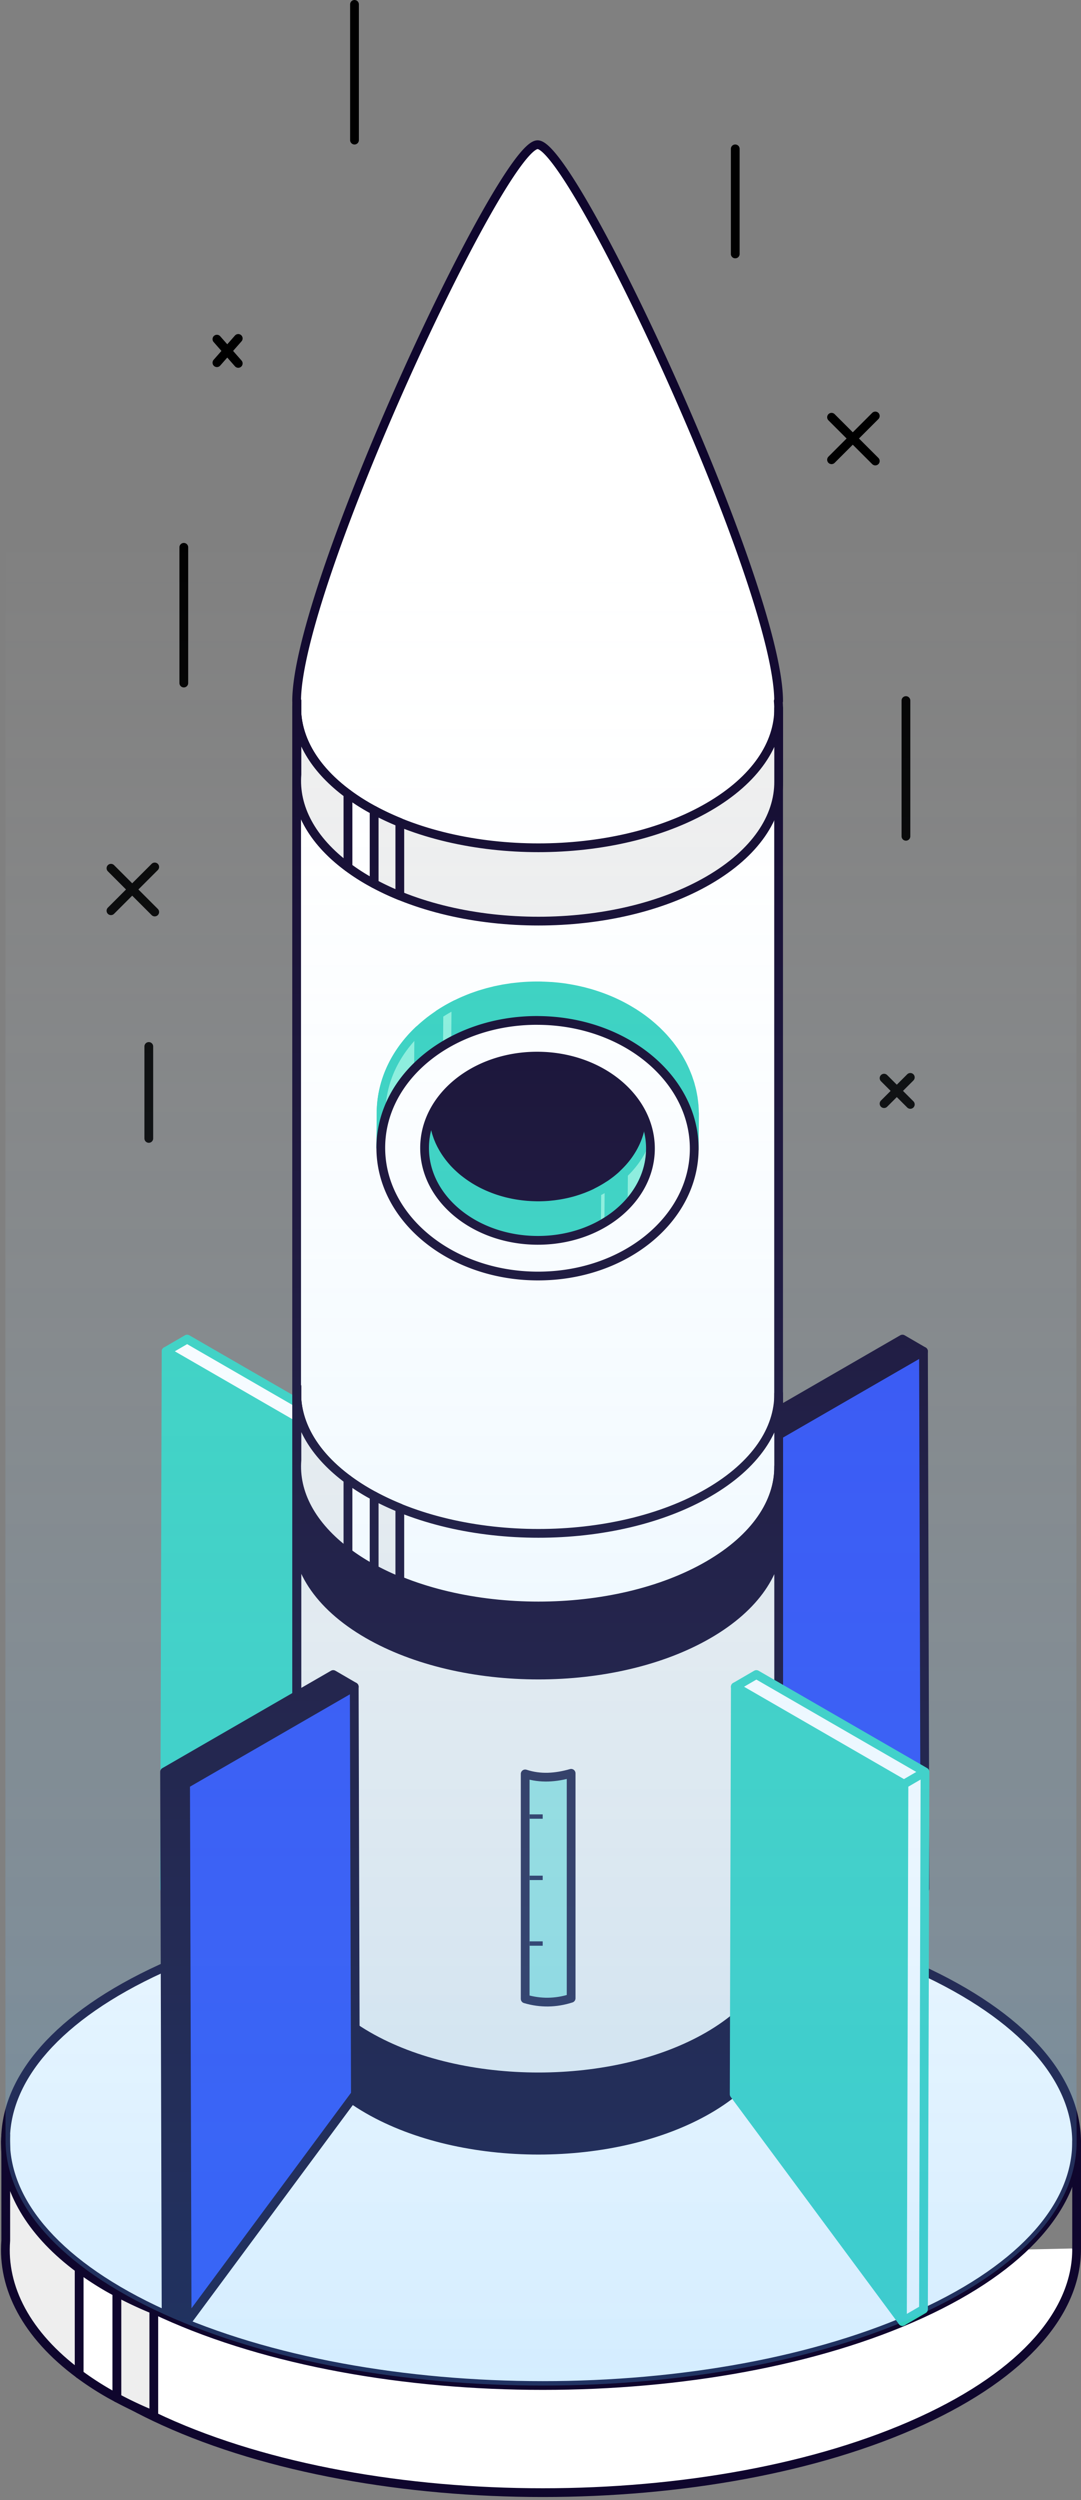 <svg xmlns="http://www.w3.org/2000/svg" width="247" height="571" fill="none" viewBox="0 0 247 571">
  <rect x="0" y="0" width="247" height="571" fill="#808080" stroke="none"/>
  <g class="rocket-ship">
    <g class="platform">
      <g class="Vector">
        <path fill="#fff" d="M245.999 513.5c.103 14.274-11.736 28.553-35.556 39.445-47.634 21.785-125.11 21.785-173.053 0-20.974-9.529-32.818-21.652-35.521-34.096"/>
        <path stroke="#0F062D" stroke-linecap="round" stroke-linejoin="round" stroke-width="2" d="M245.999 513.5c.103 14.274-11.736 28.553-35.556 39.445-47.634 21.785-125.11 21.785-173.053 0-20.974-9.529-32.818-21.652-35.521-34.096"/>
      </g>
      <path fill="#fff" stroke="#0F062D" stroke-linecap="round" stroke-linejoin="round" stroke-width="2" d="M209.867 449.596c47.942 21.785 48.205 57.101.576 78.885-47.634 21.784-125.11 21.784-173.052 0-47.943-21.784-48.188-57.1-.554-78.885 47.635-21.784 125.094-21.784 173.036 0h-.006Z" class="Vector"/>
      <path stroke="#0F062D" stroke-linecap="round" stroke-linejoin="round" stroke-width="2" d="m1.276 489.036.593 29.808m244.13-29.808V513.5" class="Vector"/>
      <path fill="#fff" stroke="#0F062D" stroke-linecap="round" stroke-linejoin="round" stroke-width="2" d="M24.617 522.391a69.21 69.21 0 0 1-6.536-4.283v24.099a68.483 68.483 0 0 0 6.536 4.283c.69.399 1.397.776 2.098 1.152v-24.099a76.429 76.429 0 0 1-2.098-1.152Z" class="Vector"/>
      <path fill="#EEE" stroke="#0F062D" stroke-linecap="round" stroke-linejoin="round" stroke-width="2" d="M1.316 491.682v20.05c-.867 10.716 4.739 21.574 16.765 30.47v-24.1c-10.51-7.778-16.104-17.056-16.765-26.426v.006Z" class="Vector"/>
      <path fill="#EEE" stroke="#0F062D" stroke-linecap="round" stroke-linejoin="round" stroke-width="2" d="M1.316 491.682v-4.049a26.658 26.658 0 0 0 0 4.049Zm25.399 31.861v24.099a86.415 86.415 0 0 0 8.429 3.946v-24.099a88.083 88.083 0 0 1-8.429-3.946Z" class="Vector"/>
    </g>
    <g class="rocket">
      <g class="exhaust">
        <ellipse cx="124" cy="424" fill="url(#a)" rx="60" ry="64"/>
        <ellipse cx="124" cy="424" fill="url(#b)" fill-opacity=".2" rx="60" ry="64"/>
      </g>
      <g class="Group">
        <path fill="#34D1BF" stroke="#34D1BF" stroke-linecap="round" stroke-linejoin="round" stroke-width="2" d="m37.95 308.621-.348 122.727 38.618-7.42.268-93.061-38.539-22.246Z" class="Vector"/>
        <path fill="#fff" stroke="#34D1BF" stroke-linecap="round" stroke-linejoin="round" stroke-width="2" d="m76.22 423.929 4.807-2.795.268-93.056-4.807 2.789-.268 93.062Z" class="Vector"/>
        <path fill="#fff" stroke="#34D1BF" stroke-linecap="round" stroke-linejoin="round" stroke-width="2" d="m76.488 330.867 4.807-2.789-38.538-22.251-4.808 2.794 38.539 22.246Z" class="Vector"/>
      </g>
      <path fill="#2C4BF3" stroke="#0F062D" stroke-linecap="round" stroke-linejoin="round" stroke-width="2" d="m211.008 308.621.348 122.727-38.619-7.419-.262-93.062 38.533-22.246Z" class="Vector"/>
      <path fill="#fff" stroke="#0F062D" stroke-linecap="round" stroke-linejoin="round" stroke-width="2" d="m172.737 423.929-4.807-2.795-.262-93.055 4.807 2.788.262 93.062Z" class="Vector"/>
      <path fill="#0F062D" stroke="#0F062D" stroke-linecap="round" stroke-linejoin="round" stroke-width="2" d="m172.475 330.867-4.807-2.789 38.533-22.251 4.807 2.794-38.533 22.246Z" class="Vector"/>
      <path fill="#fff" stroke="#0F062D" stroke-linecap="round" stroke-linejoin="round" stroke-width="2" d="M177.83 160.118h.08c0-26.483-46.99-127.072-55.065-127.072-8.075 0-55.065 100.589-55.065 127.072h.063a16.816 16.816 0 0 0-.063 1.608v296.105c.034 8.172 5.457 16.344 16.253 22.577 21.573 12.454 56.433 12.46 77.869 0 10.716-6.228 16.048-14.388 16.002-22.554V161.772c0-.553-.029-1.101-.08-1.654h.006Z" class="Vector"/>
      <path fill="#EEE" stroke="#0F062D" stroke-linecap="round" stroke-linejoin="round" stroke-width="2" d="M67.848 176.873c-.701 8.685 4.7 17.518 16.196 24.156 21.573 12.455 56.439 12.455 77.875 0 10.716-6.227 16.048-14.388 16.002-22.554v-16.749c.046 8.161-5.281 16.327-16.002 22.554-21.436 12.455-56.302 12.455-77.875 0-11.49-6.637-16.897-15.465-16.196-24.156v16.749Z" class="Vector"/>
      <path fill="#fff" stroke="#0F062D" stroke-linecap="round" stroke-linejoin="round" stroke-width="2" d="M67.848 333.45c-.701 8.685 4.7 17.519 16.196 24.157 21.573 12.454 56.439 12.454 77.875 0 10.716-6.227 16.048-14.388 16.002-22.554v-16.749c.046 8.161-5.281 16.327-16.002 22.554-21.436 12.455-56.302 12.455-77.875 0-11.49-6.638-16.897-15.465-16.196-24.156v16.748Z" class="Vector"/>
      <path fill="#0F062D" stroke="#0F062D" stroke-linecap="round" stroke-linejoin="round" stroke-width="2" d="M67.848 350.034c-.701 8.685 4.7 17.518 16.196 24.156 21.573 12.455 56.439 12.455 77.875 0 10.716-6.227 16.048-14.388 16.002-22.554v-16.748c.046 8.16-5.281 16.326-16.002 22.554-21.436 12.454-56.302 12.454-77.875 0-11.49-6.638-16.897-15.466-16.196-24.157v16.749Zm0 107.54c-.701 8.686 4.7 17.519 16.196 24.157 21.573 12.454 56.439 12.454 77.875 0 10.716-6.228 16.048-14.388 16.002-22.554v-16.749c.046 8.161-5.281 16.327-16.002 22.554-21.436 12.455-56.302 12.455-77.875 0-11.49-6.638-16.897-15.465-16.196-24.156v16.748Z" class="Vector"/>
      <path fill="#EEE" stroke="#0F062D" stroke-linecap="round" stroke-linejoin="round" stroke-width="2" d="M67.848 440.837c-.701 8.685 4.7 17.519 16.196 24.157 21.573 12.454 56.439 12.454 77.875 0 10.716-6.228 16.048-14.388 16.002-22.554v-91.779c.046 8.161-5.281 16.327-16.002 22.554-21.436 12.455-56.302 12.455-77.875 0-11.49-6.638-16.897-15.466-16.196-24.156v91.778Z" class="Vector"/>
      <path fill="#0F062D" stroke="#0F062D" stroke-linecap="round" stroke-linejoin="round" stroke-width="2" d="M122.85 286.147c14.255 0 25.811-11.556 25.811-25.81 0-14.255-11.556-25.81-25.811-25.81-14.254 0-25.81 11.555-25.81 25.81 0 14.254 11.556 25.81 25.81 25.81Z" class="Vector"/>
      <path fill="#34D1BF" stroke="#34D1BF" stroke-linecap="round" stroke-linejoin="round" stroke-width="2" d="m144.007 274.302.28-.33a27.364 27.364 0 0 0 .638-.81c.132-.177.257-.359.382-.542.069-.097.143-.199.206-.296.154-.234.302-.468.445-.708.034-.051.068-.102.096-.153.172-.291.337-.588.497-.884.045-.086.085-.177.131-.263.108-.211.211-.427.313-.644.052-.114.103-.234.154-.354a11.719 11.719 0 0 0 .383-.963c.068-.189.136-.377.199-.565.046-.131.086-.268.126-.405.057-.188.108-.376.159-.564.034-.137.074-.274.109-.411.045-.194.091-.388.131-.582.028-.137.057-.273.08-.41.034-.206.068-.405.097-.61.017-.132.039-.263.057-.394.028-.228.045-.456.062-.684a6.38 6.38 0 0 0 .029-.337c.023-.342.034-.684.034-1.032l.063-7.904c0 .348-.012.69-.034 1.032-.006.114-.018.223-.029.337-.017.228-.04.456-.068.684-.018.131-.035.262-.057.394-.029.205-.063.41-.097.61-.023.137-.052.274-.08.41-.04.194-.08.388-.131.582l-.103.411c-.051.188-.103.382-.16.57a12.535 12.535 0 0 1-.325.969 9.52 9.52 0 0 1-.142.388c-.074.194-.16.388-.24.576-.051.12-.097.234-.154.354a13.94 13.94 0 0 1-.313.638c-.046.092-.086.177-.132.268-.154.297-.319.594-.496.884-.028.052-.062.097-.091.149a28.6 28.6 0 0 1-.451.712c-.068.103-.136.2-.205.297-.125.182-.251.365-.382.542-.08.108-.165.216-.251.325-.125.165-.256.325-.388.485-.091.114-.188.222-.279.33a14.64 14.64 0 0 1-.405.456c-.097.109-.2.217-.302.326-.143.148-.285.296-.428.439l-.314.313c-.131.126-.268.251-.404.377-.149.137-.297.273-.451.405-.137.119-.274.233-.41.347-.154.132-.314.257-.474.388a6.844 6.844 0 0 1-.331.251c-.439.337-.895.667-1.362.975-.052.034-.103.069-.16.097-.365.24-.741.468-1.124.69-.119.069-.245.143-.365.211-.319.177-.638.348-.969.519-.097.046-.188.097-.285.148-.394.194-.799.383-1.203.559-.086.04-.177.074-.268.109-.314.131-.628.262-.947.382-.154.057-.308.108-.456.165-.257.091-.508.183-.77.268-.171.057-.348.108-.519.166-.24.074-.473.148-.713.211a17.12 17.12 0 0 1-.553.148c-.234.063-.473.12-.713.177-.188.045-.376.085-.564.125-.246.051-.491.103-.736.148-.188.035-.376.074-.57.103a17.71 17.71 0 0 1-.782.12c-.182.028-.365.051-.547.08-.308.039-.622.068-.935.102-.154.017-.303.034-.457.046a32.696 32.696 0 0 1-2.743.108c-.233 0-.467-.011-.701-.017a32.234 32.234 0 0 1-1.317-.063c-.131-.011-.263-.017-.388-.028a30.173 30.173 0 0 1-1.893-.211l-.474-.069a38.08 38.08 0 0 1-.866-.148c-.177-.034-.348-.063-.525-.103a38.213 38.213 0 0 1-.884-.193c-.16-.04-.325-.075-.485-.115a16.966 16.966 0 0 1-.524-.142 25.14 25.14 0 0 1-.65-.183c-.177-.051-.348-.108-.519-.159-.211-.069-.417-.131-.628-.206a17.467 17.467 0 0 1-.513-.182c-.2-.074-.405-.148-.604-.228-.172-.069-.337-.131-.502-.2-.2-.08-.394-.165-.588-.245-.165-.074-.325-.142-.49-.222a18.685 18.685 0 0 1-.57-.268c-.16-.08-.32-.154-.474-.234-.188-.097-.37-.194-.558-.297-.154-.085-.308-.165-.457-.251-.182-.102-.359-.211-.536-.313a12.832 12.832 0 0 1-.439-.268c-.137-.086-.274-.177-.41-.263a50.31 50.31 0 0 1-.719-.484c-.125-.092-.257-.183-.382-.274-.24-.171-.473-.354-.701-.53-.103-.08-.206-.154-.303-.234a21.74 21.74 0 0 1-1.323-1.158l-.245-.228a21.89 21.89 0 0 1-1.021-1.049c-.034-.034-.062-.074-.097-.114a22.153 22.153 0 0 1-1.015-1.226 19.71 19.71 0 0 1-.496-.673c-.08-.114-.165-.234-.245-.354-.154-.222-.297-.45-.44-.678-.068-.109-.136-.217-.199-.326-.154-.262-.302-.53-.45-.804-.035-.068-.075-.131-.109-.199-.17-.331-.33-.667-.484-1.004-.04-.091-.075-.182-.114-.279-.103-.251-.211-.496-.303-.747-.051-.131-.09-.268-.136-.399-.075-.217-.149-.428-.217-.645-.046-.142-.08-.291-.12-.433-.057-.211-.12-.428-.171-.645a12.676 12.676 0 0 1-.097-.45 14.46 14.46 0 0 1-.126-.667c-.028-.154-.045-.303-.068-.457a15.535 15.535 0 0 1-.085-.718c-.018-.148-.029-.297-.04-.445a15.75 15.75 0 0 1-.04-.907c0-.142-.012-.279-.012-.422l-.062 7.904v.166c0 .085.011.171.011.256.006.302.017.605.04.907 0 .057 0 .114.006.171.005.091.022.177.034.268.023.24.051.479.085.719.012.079.017.165.029.245.011.068.028.142.04.211.04.222.08.445.131.667.023.097.034.194.057.291.011.051.029.102.04.154.051.216.108.433.171.644.029.109.051.217.086.325a30.175 30.175 0 0 0 .251.759c.04.108.068.222.108.33a.353.353 0 0 0 .028.069c.092.251.2.502.303.747.034.085.068.171.102.251 0 .006.006.017.012.023.148.342.313.673.484 1.003 0 .006.006.012.012.023.028.057.068.114.097.177.142.274.29.542.45.81.017.022.029.051.046.074.051.085.108.165.16.245.142.228.285.456.439.679.034.045.057.097.091.142l.154.205c.159.229.325.451.496.673.051.069.097.137.148.2.034.046.074.086.109.125.245.303.496.605.758.896.029.028.051.063.08.097 0 .005.011.011.017.017.325.359.667.707 1.021 1.049.04.04.074.08.119.12.04.04.086.074.126.108.422.399.867.787 1.323 1.158.023.017.04.04.063.057.074.063.159.12.239.182.228.183.462.36.702.531.125.091.251.182.382.273.234.166.473.325.713.485.079.051.159.109.239.166l.171.102c.143.091.291.177.439.268.177.109.359.211.542.314.148.085.302.171.456.251.183.097.371.199.553.291.16.079.314.159.474.233.188.092.382.183.57.274.16.074.325.148.485.217.194.085.393.165.593.251.165.068.33.137.502.199.199.08.404.154.604.228.171.063.342.126.513.183l.628.205a25.115 25.115 0 0 0 1.169.342c.171.046.347.097.524.143.052.011.097.028.149.04.114.028.228.051.342.074.291.068.587.137.884.194l.524.103c.285.051.576.102.867.148l.302.051.171.017c.622.086 1.255.16 1.894.211.04 0 .079.012.119.012.092.005.183.005.268.011.434.029.873.051 1.318.063.091 0 .182.011.273.011h.474c.41 0 .815 0 1.22-.017h.029c.49-.017.975-.046 1.454-.085h.085c.126-.012.246-.029.371-.04.314-.029.627-.063.935-.103l.171-.017c.132-.017.257-.04.382-.057.263-.04.519-.074.776-.12l.228-.034.342-.069c.245-.045.496-.096.742-.148.091-.017.182-.034.268-.057.097-.023.194-.051.29-.074.24-.057.48-.114.713-.177.103-.028.206-.051.308-.074.08-.023.16-.051.24-.074.239-.068.479-.143.713-.211.114-.034.228-.063.342-.103.063-.017.12-.045.182-.062.257-.086.513-.177.77-.268l.348-.12a.662.662 0 0 0 .108-.046c.32-.125.639-.251.953-.388.074-.034.154-.062.233-.091.012 0 .023-.011.029-.017.411-.177.81-.365 1.209-.564l.068-.035c.075-.034.137-.074.211-.114.331-.165.65-.342.97-.519.063-.034.125-.062.182-.097.063-.034.12-.074.177-.108.382-.222.759-.456 1.124-.696.039-.028.085-.051.125-.074.011-.006.017-.017.028-.023a25.73 25.73 0 0 0 1.363-.975c.046-.034.103-.068.149-.108.062-.046.119-.097.182-.148.16-.126.314-.257.473-.383.137-.114.274-.228.411-.347.154-.132.302-.268.451-.405.085-.074.171-.149.256-.228.052-.052.103-.103.154-.149.109-.102.211-.205.314-.313.142-.149.285-.291.428-.439.102-.109.199-.217.302-.325.137-.154.274-.303.405-.457l-.012.017Z" class="Vector"/>
      <path fill="#34D1BF" stroke="#34D1BF" stroke-linecap="round" stroke-linejoin="round" stroke-width="2" d="M158.686 254.275c0-.12-.011-.24-.017-.359a32.366 32.366 0 0 0-.057-1.255c-.006-.08 0-.16-.012-.239-.011-.126-.034-.251-.045-.377a26.346 26.346 0 0 0-.12-.992c-.017-.114-.023-.228-.04-.342-.017-.097-.04-.194-.057-.297a25.293 25.293 0 0 0-.177-.929c-.028-.137-.045-.274-.079-.411-.018-.074-.04-.142-.058-.217-.068-.302-.153-.598-.233-.895-.04-.148-.074-.302-.12-.45a4.252 4.252 0 0 0-.051-.149c-.092-.302-.194-.593-.297-.889-.051-.154-.097-.314-.154-.462-.011-.034-.028-.063-.04-.092-.131-.347-.274-.69-.416-1.032-.051-.119-.091-.239-.143-.353 0-.012-.011-.023-.017-.034a30.853 30.853 0 0 0-.667-1.398c0-.011-.006-.017-.011-.028-.04-.08-.092-.16-.132-.24-.199-.376-.41-.752-.627-1.123-.023-.034-.04-.074-.057-.108-.068-.114-.148-.229-.222-.343a26.007 26.007 0 0 0-.605-.941c-.045-.062-.08-.131-.125-.199-.069-.097-.143-.194-.211-.291a36.262 36.262 0 0 0-.69-.935c-.069-.091-.131-.188-.206-.28-.045-.062-.102-.119-.154-.176a29.766 29.766 0 0 0-1.043-1.232c-.04-.046-.074-.091-.114-.137l-.023-.023a33.94 33.94 0 0 0-1.414-1.454c-.057-.057-.109-.114-.16-.165-.12-.114-.245-.223-.365-.331-.148-.137-.302-.28-.456-.416-.222-.2-.451-.394-.679-.588-.148-.125-.302-.256-.456-.382-.051-.04-.097-.085-.148-.125-.109-.086-.223-.166-.325-.251-.32-.251-.645-.496-.975-.736l-.531-.376a29.595 29.595 0 0 0-.992-.667c-.114-.075-.222-.154-.336-.223a5.02 5.02 0 0 0-.24-.142c-.2-.126-.405-.251-.61-.371a30.471 30.471 0 0 0-.747-.439c-.211-.12-.422-.234-.639-.354-.256-.137-.507-.274-.77-.405-.216-.114-.439-.222-.661-.33-.263-.126-.525-.251-.793-.377-.222-.102-.45-.205-.678-.302-.269-.12-.542-.234-.816-.342a40.444 40.444 0 0 0-.696-.28 47.457 47.457 0 0 0-1.551-.564c-.285-.097-.576-.188-.867-.285-.239-.074-.479-.154-.718-.223a24.428 24.428 0 0 0-.901-.251c-.24-.062-.479-.131-.719-.194-.068-.017-.131-.039-.199-.051-.154-.04-.32-.068-.474-.108a43.68 43.68 0 0 0-1.226-.274 45.345 45.345 0 0 0-1.927-.348c-.143-.023-.28-.051-.422-.074-.143-.023-.291-.034-.434-.057-.211-.028-.422-.057-.633-.08-.353-.045-.712-.08-1.072-.114-.205-.017-.41-.04-.616-.057-.091-.006-.176-.017-.268-.023-.125-.011-.251-.011-.376-.017a47.596 47.596 0 0 0-1.831-.085c-.125 0-.25-.017-.382-.017-.199 0-.393-.006-.593-.006-.587 0-1.174.006-1.756.028h-.04c-.679.023-1.346.063-2.013.12-.04 0-.08 0-.12.006-.177.017-.342.04-.519.057-.433.04-.861.085-1.289.137-.079.011-.159.017-.233.023-.183.022-.36.057-.536.085-.36.051-.719.108-1.078.165-.103.018-.211.029-.314.046-.16.029-.313.063-.473.097-.342.063-.685.131-1.021.205-.125.029-.251.046-.376.074-.137.029-.268.069-.405.103-.331.08-.662.16-.992.245-.143.035-.286.069-.428.109-.114.028-.223.068-.331.097a50.35 50.35 0 0 0-.998.296l-.468.137c-.085.028-.165.057-.25.086-.36.119-.713.245-1.061.37-.16.057-.325.109-.485.171-.051.017-.103.046-.154.063-.445.171-.884.348-1.317.536-.108.046-.217.086-.325.131a.198.198 0 0 0-.046.023c-.57.245-1.123.508-1.671.781l-.097.046c-.102.051-.194.108-.296.16a36.84 36.84 0 0 0-1.346.718l-.257.137c-.085.051-.165.103-.251.154-.53.308-1.049.627-1.556.958-.057.04-.12.074-.183.114-.023.017-.045.029-.068.046-.103.068-.2.137-.297.205-.308.211-.61.422-.912.639-.143.102-.28.205-.416.308-.149.114-.303.222-.451.336-.086.069-.165.137-.251.205-.222.177-.44.354-.65.531a30.942 30.942 0 0 0-1.192 1.043c-.114.109-.24.211-.353.32-.075.068-.137.142-.211.211-.149.142-.291.285-.434.427-.2.206-.4.405-.599.616-.142.148-.28.297-.416.451-.188.211-.376.422-.559.638-.131.154-.262.303-.388.462-.182.223-.359.451-.536.679l-.348.45c-.182.246-.359.497-.53.753a22.278 22.278 0 0 0-.907 1.403c-.045.069-.09.137-.13.211-.24.405-.468.81-.685 1.226-.063.12-.12.245-.183.371-.148.296-.296.587-.433.889-.074.16-.142.325-.21.485-.115.268-.229.53-.337.804-.069.177-.137.354-.2.536-.097.257-.188.519-.274.782-.063.188-.12.376-.177.558-.08.263-.154.519-.222.787a19.28 19.28 0 0 0-.325 1.375c-.04.188-.08.376-.114.57-.051.279-.091.565-.137.85-.028.182-.057.359-.08.541-.04.314-.063.633-.091.947-.011.154-.028.308-.04.468-.028.473-.046.952-.046 1.431l-.062 7.904c0-.479.017-.958.045-1.431.012-.154.029-.308.04-.468.029-.319.052-.633.092-.947.022-.182.05-.365.08-.547.04-.285.085-.565.136-.85a40.578 40.578 0 0 1 .29-1.374c.047-.194.098-.382.15-.57.068-.263.148-.525.222-.787.057-.189.114-.377.177-.559.085-.263.182-.525.273-.782.069-.176.132-.359.2-.536.108-.268.222-.536.336-.804.069-.159.137-.325.211-.484.137-.303.285-.599.434-.896.063-.119.12-.245.182-.365.217-.416.445-.821.685-1.226.04-.068.085-.137.125-.205.2-.331.41-.667.627-.992.092-.137.189-.274.285-.411.177-.251.354-.507.536-.753.115-.154.234-.302.348-.45.177-.228.354-.456.536-.679.126-.154.257-.308.388-.456.183-.217.37-.428.559-.639.137-.148.274-.302.416-.45a30.095 30.095 0 0 1 1.032-1.044l.565-.53c.205-.188.41-.377.616-.559.188-.165.382-.325.576-.485.217-.176.428-.353.65-.53a33.9 33.9 0 0 1 .707-.542c.137-.102.274-.205.416-.308.297-.216.6-.427.907-.633.103-.068.2-.142.302-.211.08-.051.166-.102.246-.154a36.15 36.15 0 0 1 2.064-1.249c.439-.245.89-.484 1.34-.718l.394-.205a40.43 40.43 0 0 1 1.67-.782c.12-.051.24-.097.36-.148.439-.182.878-.365 1.323-.536.211-.08.422-.154.638-.234.354-.125.708-.256 1.067-.37.239-.08.479-.154.718-.229.331-.102.662-.205.998-.296.251-.069.508-.137.759-.205.331-.086.661-.172.992-.246.257-.062.519-.119.781-.176.337-.075.679-.143 1.021-.206.262-.051.525-.097.787-.142.354-.063.719-.114 1.078-.166.256-.04.513-.074.77-.108.427-.051.855-.097 1.288-.137.217-.023.428-.045.639-.063a45.8 45.8 0 0 1 3.81-.148c.325 0 .65.017.975.023a49.65 49.65 0 0 1 1.83.085c.217.018.434.023.645.046.205.017.41.04.616.057.359.034.718.074 1.072.114.211.029.422.051.633.08.285.04.57.086.855.131.399.063.798.131 1.198.205.245.046.49.092.735.143.411.086.816.177 1.221.274.228.051.456.102.684.159.239.063.479.126.718.194.303.086.611.166.907.257.24.068.479.148.713.222.291.092.582.189.873.285.239.08.473.166.707.251.279.103.564.206.838.314.234.091.468.183.696.279.273.115.547.229.815.343.228.097.456.199.679.302.268.12.53.245.792.376.223.109.44.217.662.331.257.131.513.268.77.405.211.114.428.234.639.353.25.143.501.291.747.44a21.97 21.97 0 0 1 1.18.741c.336.217.667.439.992.667l.531.376c.33.24.655.491.975.742.159.125.319.245.473.371.154.125.302.25.451.382.228.193.456.387.678.587.154.137.302.274.451.411.177.165.353.33.53.501.49.474.964.953 1.414 1.455.046.051.092.108.143.159.359.405.707.816 1.043 1.232.12.154.24.302.36.456.239.308.467.622.69.935.114.16.228.326.342.485.211.308.411.622.604.941.092.148.189.297.28.451.217.37.428.741.627 1.117.046.092.103.177.148.268.24.457.462.924.668 1.398.057.131.108.262.159.393.143.342.291.684.417 1.032.068.183.125.371.193.553.103.297.206.593.297.896.063.199.114.399.165.598.08.297.166.594.234.896.051.205.091.416.137.621a23.142 23.142 0 0 1 .394 2.561c.022.205.039.41.057.616.028.416.045.832.057 1.254 0 .194.017.388.017.582l.062-7.904v-.228l-.011-.017Z" class="Vector"/>
      <path fill="#89EFDB" stroke="#34D1BF" stroke-linecap="round" stroke-linejoin="round" stroke-width="2" d="m87.01 262.07.062-7.903c.023-7.231 3.268-13.835 8.623-18.905l-.063 7.904c-5.355 5.075-8.6 11.673-8.623 18.904Zm13.281-30.441-.063 7.904a35.11 35.11 0 0 1 1.985-1.22c.615-.354 1.248-.69 1.899-1.015l.062-7.904c-.644.319-1.277.662-1.899 1.015-.678.388-1.34.798-1.984 1.22Zm37.443 39.953c-.444.257-.901.496-1.368.73l-.063 7.904a25.79 25.79 0 0 0 1.369-.73c.49-.279.964-.576 1.431-.878l.063-7.904a23.59 23.59 0 0 1-1.432.878Zm4.671 4.403.063-7.904c3.86-3.655 6.198-8.417 6.215-13.629l-.062 7.904c-.017 5.212-2.356 9.973-6.216 13.629Z" class="Vector"/>
      <path fill="#fff" stroke="#0F062D" stroke-linecap="round" stroke-linejoin="round" stroke-width="2" d="M122.896 233.055c19.777.091 35.773 13.23 35.727 29.352-.045 16.121-16.11 29.118-35.892 29.021-19.771-.092-35.767-13.231-35.722-29.358.046-16.127 16.11-29.112 35.887-29.02v.005Zm-.142 50.223c14.256.069 25.833-9.295 25.867-20.917.034-11.616-11.497-21.094-25.748-21.157-14.251-.068-25.827 9.301-25.861 20.918-.034 11.622 11.491 21.094 25.742 21.156Zm-38.716 57.58a46.9 46.9 0 0 1-4.539-2.977v16.749a47.087 47.087 0 0 0 4.54 2.977c.478.274.969.536 1.46.804v-16.749c-.491-.262-.982-.524-1.46-.804Z" class="Vector"/>
      <path fill="#EEE" stroke="#0F062D" stroke-linecap="round" stroke-linejoin="round" stroke-width="2" d="M67.848 319.513v13.937c-.604 7.448 3.296 14.993 11.65 21.18v-16.749c-7.304-5.406-11.194-11.85-11.65-18.362v-.006Z" class="Vector"/>
      <path fill="#0F062D" stroke="#0F062D" stroke-linecap="round" stroke-linejoin="round" stroke-width="2" d="M67.849 319.513v-2.811a18.51 18.51 0 0 0 0 2.811Z" class="Vector"/>
      <path fill="#EEE" stroke="#0F062D" stroke-linecap="round" stroke-linejoin="round" stroke-width="2" d="M85.498 341.656v16.749a60.536 60.536 0 0 0 5.857 2.743v-16.749a60.3 60.3 0 0 1-5.857-2.743Z" class="Vector"/>
      <path fill="#fff" stroke="#0F062D" stroke-linecap="round" stroke-linejoin="round" stroke-width="2" d="M84.038 184.28a46.895 46.895 0 0 1-4.539-2.976v16.748a46.713 46.713 0 0 0 4.54 2.977c.478.274.969.536 1.46.804v-16.748c-.491-.263-.982-.525-1.46-.805Z" class="Vector"/>
      <path fill="#EEE" stroke="#0F062D" stroke-linecap="round" stroke-linejoin="round" stroke-width="2" d="M67.848 162.936v13.937c-.604 7.447 3.296 14.992 11.65 21.179v-16.748c-7.304-5.406-11.194-11.85-11.65-18.363v-.005Z" class="Vector"/>
      <path fill="#0F062D" stroke="#0F062D" stroke-linecap="round" stroke-linejoin="round" stroke-width="2" d="M67.849 162.935v-2.811a18.51 18.51 0 0 0 0 2.811Z" class="Vector"/>
      <path fill="#EEE" stroke="#0F062D" stroke-linecap="round" stroke-linejoin="round" stroke-width="2" d="M85.498 185.079v16.749a60.775 60.775 0 0 0 5.857 2.743v-16.749a60.536 60.536 0 0 1-5.857-2.743Z" class="Vector"/>
      <g class="Group">
        <path fill="#0C0523" d="m42.768 528.858-4.02-2.339 37.637-50.816 4.02 2.333-37.637 50.822Z" class="Vector"/>
        <g class="Group">
          <g class="Clip path group">
            <mask id="c" width="6" height="4" x="37" y="527" class="c" maskUnits="userSpaceOnUse" style="mask-type:luminance">
              <g class="clippath">
                <path fill="#fff" d="m42.021 530.352-4.02-2.338c-.051-.029-.063-.086-.063-.154l4.02 2.338c0 .068.012.125.063.154Z" class="Vector"/>
              </g>
            </mask>
            <g class="Group" mask="url(#c)">
              <g class="Group">
                <path fill="#080317" d="m42.021 530.352-4.02-2.339s-.034-.028-.046-.051l4.02 2.338s.023.04.046.052Z" class="Vector"/>
                <path fill="#080318" d="m41.976 530.3-4.02-2.338s-.006-.017-.012-.028l4.02 2.338s0 .023.012.028Z" class="Vector"/>
                <path fill="#080319" d="m41.964 530.272-4.02-2.338v-.029l4.02 2.338v.029Z" class="Vector"/>
                <path fill="#09031A" d="m41.959 530.238-4.02-2.338v-.04l4.02 2.338v.04Z" class="Vector"/>
                <path fill="#09041B" d="m41.959 530.198-4.02-2.333v-.005l4.02 2.338Z" class="Vector"/>
              </g>
            </g>
          </g>
        </g>
        <path fill="#0A041E" d="m80.406 478.035-4.02-2.332-.263-92.349 4.02 2.338.263 92.343Z" class="Vector"/>
        <g class="Group">
          <g class="Clip path group">
            <mask id="d" width="5" height="3" x="76" y="382" class="d" maskUnits="userSpaceOnUse" style="mask-type:luminance">
              <g class="clippath-1">
                <path fill="#fff" d="m80.548 384.529-4.02-2.338c.108-.063.205-.068.285-.028l4.02 2.338c-.074-.046-.176-.035-.285.028Z" class="Vector"/>
              </g>
            </mask>
            <g class="Group" mask="url(#d)">
              <g class="Group">
                <path fill="#09041C" d="m80.549 384.529-4.02-2.338s.016-.011.022-.011l4.02 2.338s-.017.005-.022.011Z" class="Vector"/>
                <path fill="#09041B" d="m80.571 384.518-4.02-2.338.04-.017 4.02 2.338-.04.017Z" class="Vector"/>
                <path fill="#09031A" d="m80.611 384.495-4.02-2.338s.029-.012.04-.012l4.02 2.338s-.028.006-.04.012Z" class="Vector"/>
                <path fill="#080319" d="m80.651 384.483-4.02-2.338s.028-.005.046-.005l4.02 2.338s-.029 0-.046.005Z" class="Vector"/>
                <path fill="#080318" d="m80.697 384.478-4.02-2.338h.05l4.021 2.338h-.051Z" class="Vector"/>
                <path fill="#080317" d="m80.748 384.478-4.02-2.338c.028 0 .057.011.08.028l4.02 2.338s-.051-.023-.08-.028Z" class="Vector"/>
              </g>
            </g>
          </g>
        </g>
        <path fill="#B1B1B1" d="m42.426 407.465-4.02-2.332 37.717-21.779 4.02 2.338-37.717 21.773Z" class="Vector"/>
        <path fill="#A8A8A8" d="m42.768 528.858-4.02-2.339-.342-121.386 4.02 2.332.342 121.393Z" class="Vector"/>
        <path fill="#E4E4E4" d="m80.144 385.692.262 92.343-37.638 50.822-.342-121.392 37.718-21.773Z" class="Vector"/>
        <path fill="#0A041E" d="m41.959 530.198-4.02-2.339-.349-122.721 4.02 2.333.349 122.727Z" class="Vector"/>
        <path fill="#0A041F" d="M42.016 406.775 38 404.437l38.527-22.246 4.02 2.338-38.532 22.246Z" class="Vector"/>
        <g class="Group">
          <g class="Clip path group">
            <mask id="e" width="6" height="4" x="37" y="404" class="e" maskUnits="userSpaceOnUse" style="mask-type:luminance">
              <g class="clippath-2">
                <path fill="#fff" d="m41.73 407.077-4.02-2.338a.815.815 0 0 1 .285-.302l4.02 2.338a.815.815 0 0 0-.285.302Z" class="Vector"/>
              </g>
            </mask>
            <g class="Group" mask="url(#e)">
              <g class="Group">
                <path fill="#0B0420" d="m41.73 407.077-4.02-2.338a1.1 1.1 0 0 1 .114-.159l4.02 2.338a1.1 1.1 0 0 0-.114.159Z" class="Vector"/>
                <path fill="#0A041F" d="m41.844 406.918-4.02-2.338s.04-.046.063-.063l4.02 2.338-.063.063Z" class="Vector"/>
                <path fill="#0A041E" d="m41.907 406.855-4.02-2.338s.034-.029.051-.04l4.02 2.338-.05.04Z" class="Vector"/>
                <path fill="#0A041D" d="m41.953 406.815-4.02-2.338s.028-.023.045-.029l4.02 2.338-.045.029Z" class="Vector"/>
                <path fill="#09041C" d="m41.998 406.781-4.02-2.338s.011-.006.017-.012l4.02 2.338-.017.012Z" class="Vector"/>
              </g>
            </g>
          </g>
        </g>
        <g class="Group">
          <g class="Clip path group">
            <mask id="f" width="5" height="4" x="37" y="404" class="f" maskUnits="userSpaceOnUse" style="mask-type:luminance">
              <g class="clippath-3">
                <path fill="#fff" d="m41.61 407.471-4.02-2.338a.83.83 0 0 1 .12-.394l4.02 2.338a.827.827 0 0 0-.12.394Z" class="Vector"/>
              </g>
            </mask>
            <g class="Group" mask="url(#f)">
              <g class="Group">
                <path fill="#09041B" d="m41.61 407.471-4.02-2.338v-.046l4.02 2.338v.046Z" class="Vector"/>
                <path fill="#09041C" d="m41.61 407.425-4.02-2.338s0-.034.006-.051l4.02 2.338s0 .034-.005.051Z" class="Vector"/>
                <path fill="#0A041D" d="m41.622 407.374-4.02-2.338s.006-.04.011-.057l4.02 2.338s-.005.04-.01.057Z" class="Vector"/>
                <path fill="#0A041E" d="m41.634 407.317-4.02-2.338s.01-.046.016-.063l4.02 2.338s-.01.046-.016.063Z" class="Vector"/>
                <path fill="#0A041F" d="m41.65 407.254-4.02-2.338.034-.085 4.02 2.338-.033.085Z" class="Vector"/>
                <path fill="#0B0420" d="m41.685 407.169-4.02-2.338c.011-.035.028-.063.045-.092l4.02 2.338a.689.689 0 0 0-.045.092Z" class="Vector"/>
              </g>
            </g>
          </g>
        </g>
        <path fill="#0D0528" d="M80.834 384.501c.074.045.12.131.12.256l.262 93.056a.888.888 0 0 1-.177.49l-38.447 51.912c-.548.256-.633.148-.633-.023l-.348-122.727c0-.12.045-.268.12-.393a.811.811 0 0 1 .285-.303l38.527-22.246c.108-.062.205-.068.285-.028l.005.006Zm-.422 93.534-.263-92.348-37.717 21.778.342 121.387 37.638-50.817Z" class="Vector"/>
      </g>
      <g class="Group">
        <path fill="#0F062D" stroke="#0F062D" stroke-linecap="round" stroke-linejoin="round" stroke-width="2" d="m42.757 530.203-4.808-2.794-.347-122.727 4.807 2.795.348 122.726Zm-.348-122.726-4.807-2.795 38.532-22.246 4.808 2.795-38.533 22.246Z" class="Vector"/>
        <path fill="#2C4BF3" stroke="#0F062D" stroke-linecap="round" stroke-linejoin="round" stroke-width="2" d="m80.942 385.231.262 93.061-38.447 51.912-.348-122.727 38.533-22.246Z" class="Vector"/>
      </g>
      <g class="Group">
        <path fill="#34D1BF" stroke="#34D1BF" stroke-linecap="round" stroke-linejoin="round" stroke-width="2" d="m168.015 385.231-.262 93.061 38.447 51.912.348-122.727-38.533-22.246Z" class="Vector"/>
        <path fill="#fff" stroke="#34D1BF" stroke-linecap="round" stroke-linejoin="round" stroke-width="2" d="m206.2 530.203 4.808-2.794.348-122.727-4.808 2.795-.348 122.726Zm.348-122.726 4.808-2.795-38.533-22.246-4.807 2.795 38.532 22.246Z" class="Vector"/>
      </g>
      <g class="fuel-gauge">
        <path fill="#41D0CB" fill-opacity=".5" d="M120 405s2.761 1.042 5 1.042 6-1.042 6-1.042v52h-11v-52Z" class="fuel"/>
        <path stroke="#24254D" stroke-linecap="round" stroke-linejoin="round" stroke-width="2" d="M120 405.134c3.498 1.148 7 .866 10.5-.134v51.378c-3.5 1.122-7.017 1.167-10.5.135v-51.379Z" class="Vector"/>
        <path stroke="#232A54" d="M121 443.878h3" class="Line 1"/>
        <path stroke="#232A54" d="M121 428.878h3" class="Line 2"/>
        <path stroke="#232A54" d="M121 414.878h3" class="Line 3"/>
      </g>
    </g>
    <g class="embellishment">
      <g class="stars">
        <g class="star">
          <path stroke="#000" stroke-linecap="round" stroke-width="2" d="m25.354 198.293 10 10" class="Line 4"/>
          <path stroke="#000" stroke-linecap="round" stroke-width="2" d="m35.353 198-10 10" class="Line 5"/>
        </g>
        <g class="star">
          <path stroke="#000" stroke-linecap="round" stroke-width="2" d="m202 246.234 6 6" class="Line 4"/>
          <path stroke="#000" stroke-linecap="round" stroke-width="2" d="m208 246.058-6 6" class="Line 5"/>
        </g>
        <g class="star">
          <path stroke="#000" stroke-linecap="round" stroke-width="2" d="m190 95.293 10 10" class="Line 4"/>
          <path stroke="#000" stroke-linecap="round" stroke-width="2" d="m200 95-10 10" class="Line 5"/>
        </g>
        <g class="star">
          <path stroke="#000" stroke-linecap="round" stroke-width="2" d="M49.563 77.455 54.437 83" class="Line 4"/>
          <path stroke="#000" stroke-linecap="round" stroke-width="2" d="m54.437 77.293-4.874 5.544" class="Line 5"/>
        </g>
      </g>
      <g class="speed-lines">
        <path fill="#000" fill-rule="evenodd" d="M207 159a1 1 0 0 1 1 1v31a1 1 0 0 1-2 0v-31a1 1 0 0 1 1-1Z" class="speed-line 5" clip-rule="evenodd"/>
        <path fill="#000" fill-rule="evenodd" d="M81 0a1 1 0 0 1 1 1v31a1 1 0 1 1-2 0V1a1 1 0 0 1 1-1Z" class="speed-line 4" clip-rule="evenodd"/>
        <path fill="#000" fill-rule="evenodd" d="M42 124a1 1 0 0 1 1 1v31a1 1 0 0 1-2 0v-31a1 1 0 0 1 1-1Z" class="speed-line 3" clip-rule="evenodd"/>
        <path fill="#000" fill-rule="evenodd" d="M168 33a1 1 0 0 1 1 1v24a1 1 0 0 1-2 0V34a1 1 0 0 1 1-1Z" class="speed-line 2" clip-rule="evenodd"/>
        <path fill="#000" fill-rule="evenodd" d="M34 238a1 1 0 0 1 1 1v21a1 1 0 0 1-2 0v-21a1 1 0 0 1 1-1Z" class="speed-line 1" clip-rule="evenodd"/>
      </g>
    </g>
    <path fill="url(#g)" d="M245.999 116.037s-.102 358.725 0 373.005c.103 14.273-11.736 28.553-35.556 39.445-47.634 21.784-125.11 21.784-173.053 0-23.973-10.892-36.017-25.166-36.12-39.445-.097-14.274 0-373.005 0-373.005h244.729Z" class="platform-glow" opacity=".25"/>
  </g>
  <defs>
    <radialGradient id="a" cx="0" cy="0" r="1" class="a" gradientTransform="matrix(0 64 -60 0 124 424)" gradientUnits="userSpaceOnUse">
      <stop stop-color="#34D1BF"/>
      <stop offset="1" stop-color="#34D1BF" stop-opacity="0"/>
    </radialGradient>
    <radialGradient id="b" cx="0" cy="0" r="1" class="b" gradientTransform="matrix(0 64 -60 0 124 424)" gradientUnits="userSpaceOnUse">
      <stop offset=".26" stop-color="#34D1BF"/>
      <stop offset="1" stop-color="#34D1BF" stop-opacity="0"/>
      <stop offset="1" stop-opacity="0"/>
    </radialGradient>
    <linearGradient id="g" x1="123.615" x2="123.615" y1="544.819" y2="116.037" class="g" gradientUnits="userSpaceOnUse">
      <stop stop-color="#53B7FF"/>
      <stop offset="1" stop-color="#fff" stop-opacity="0"/>
    </linearGradient>
  </defs>
</svg>
